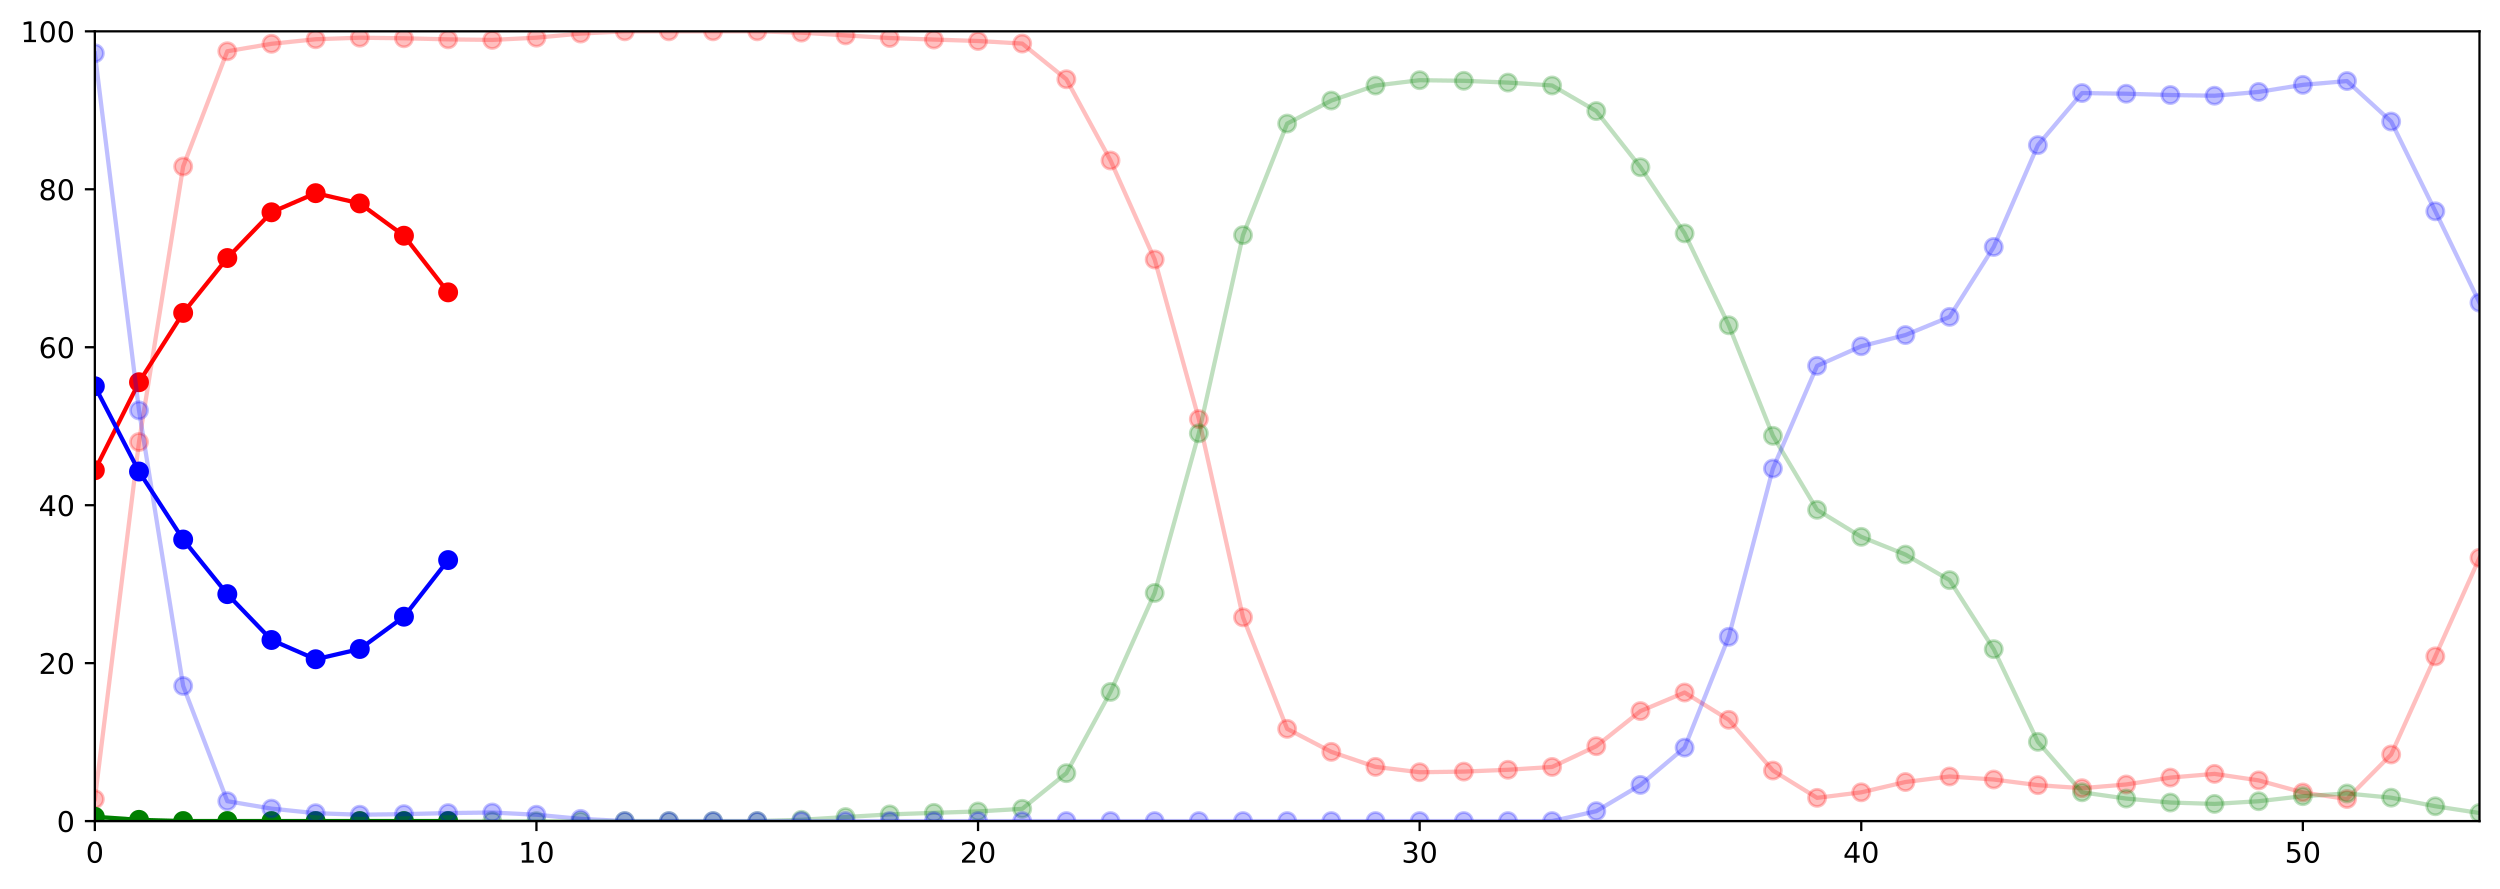 <?xml version="1.0" encoding="utf-8" standalone="no"?>
<!DOCTYPE svg PUBLIC "-//W3C//DTD SVG 1.1//EN"
  "http://www.w3.org/Graphics/SVG/1.1/DTD/svg11.dtd">
<!-- Created with matplotlib (https://matplotlib.org/) -->
<svg height="312.077pt" version="1.1" viewBox="0 0 877.487 312.077" width="877.487pt" xmlns="http://www.w3.org/2000/svg" xmlns:xlink="http://www.w3.org/1999/xlink">
 <defs>
  <style type="text/css">
*{stroke-linecap:butt;stroke-linejoin:round;}
  </style>
 </defs>
 <g id="figure_1">
  <g id="patch_1">
   <path d="M 0 312.077 
L 877.487 312.077 
L 877.487 0 
L 0 0 
z
" style="fill:#ffffff;"/>
  </g>
  <g id="axes_1">
   <g id="patch_2">
    <path d="M 33.288 288.199 
L 870.288 288.199 
L 870.288 10.999 
L 33.288 10.999 
z
" style="fill:#ffffff;"/>
   </g>
   <g id="matplotlib.axis_1">
    <g id="xtick_1">
     <g id="line2d_1">
      <defs>
       <path d="M 0 0 
L 0 3.5 
" id="m4a6e2d462f" style="stroke:#000000;stroke-width:0.8;"/>
      </defs>
      <g>
       <use style="stroke:#000000;stroke-width:0.8;" x="33.288" xlink:href="#m4a6e2d462f" y="288.199"/>
      </g>
     </g>
     <g id="text_1">
      <!-- 0 -->
      <defs>
       <path d="M 31.781 66.406 
Q 24.172 66.406 20.328 58.906 
Q 16.5 51.422 16.5 36.375 
Q 16.5 21.391 20.328 13.891 
Q 24.172 6.391 31.781 6.391 
Q 39.453 6.391 43.281 13.891 
Q 47.125 21.391 47.125 36.375 
Q 47.125 51.422 43.281 58.906 
Q 39.453 66.406 31.781 66.406 
z
M 31.781 74.219 
Q 44.047 74.219 50.516 64.516 
Q 56.984 54.828 56.984 36.375 
Q 56.984 17.969 50.516 8.266 
Q 44.047 -1.422 31.781 -1.422 
Q 19.531 -1.422 13.062 8.266 
Q 6.594 17.969 6.594 36.375 
Q 6.594 54.828 13.062 64.516 
Q 19.531 74.219 31.781 74.219 
z
" id="DejaVuSans-48"/>
      </defs>
      <g transform="translate(30.106 302.798)scale(0.1 -0.1)">
       <use xlink:href="#DejaVuSans-48"/>
      </g>
     </g>
    </g>
    <g id="xtick_2">
     <g id="line2d_2">
      <g>
       <use style="stroke:#000000;stroke-width:0.8;" x="188.287" xlink:href="#m4a6e2d462f" y="288.199"/>
      </g>
     </g>
     <g id="text_2">
      <!-- 10 -->
      <defs>
       <path d="M 12.406 8.297 
L 28.516 8.297 
L 28.516 63.922 
L 10.984 60.406 
L 10.984 69.391 
L 28.422 72.906 
L 38.281 72.906 
L 38.281 8.297 
L 54.391 8.297 
L 54.391 0 
L 12.406 0 
z
" id="DejaVuSans-49"/>
      </defs>
      <g transform="translate(181.925 302.798)scale(0.1 -0.1)">
       <use xlink:href="#DejaVuSans-49"/>
       <use x="63.623" xlink:href="#DejaVuSans-48"/>
      </g>
     </g>
    </g>
    <g id="xtick_3">
     <g id="line2d_3">
      <g>
       <use style="stroke:#000000;stroke-width:0.8;" x="343.288" xlink:href="#m4a6e2d462f" y="288.199"/>
      </g>
     </g>
     <g id="text_3">
      <!-- 20 -->
      <defs>
       <path d="M 19.188 8.297 
L 53.609 8.297 
L 53.609 0 
L 7.328 0 
L 7.328 8.297 
Q 12.938 14.109 22.625 23.891 
Q 32.328 33.688 34.812 36.531 
Q 39.547 41.844 41.422 45.531 
Q 43.312 49.219 43.312 52.781 
Q 43.312 58.594 39.234 62.25 
Q 35.156 65.922 28.609 65.922 
Q 23.969 65.922 18.812 64.312 
Q 13.672 62.703 7.812 59.422 
L 7.812 69.391 
Q 13.766 71.781 18.938 73 
Q 24.125 74.219 28.422 74.219 
Q 39.75 74.219 46.484 68.547 
Q 53.219 62.891 53.219 53.422 
Q 53.219 48.922 51.531 44.891 
Q 49.859 40.875 45.406 35.406 
Q 44.188 33.984 37.641 27.219 
Q 31.109 20.453 19.188 8.297 
z
" id="DejaVuSans-50"/>
      </defs>
      <g transform="translate(336.925 302.798)scale(0.1 -0.1)">
       <use xlink:href="#DejaVuSans-50"/>
       <use x="63.623" xlink:href="#DejaVuSans-48"/>
      </g>
     </g>
    </g>
    <g id="xtick_4">
     <g id="line2d_4">
      <g>
       <use style="stroke:#000000;stroke-width:0.8;" x="498.288" xlink:href="#m4a6e2d462f" y="288.199"/>
      </g>
     </g>
     <g id="text_4">
      <!-- 30 -->
      <defs>
       <path d="M 40.578 39.312 
Q 47.656 37.797 51.625 33 
Q 55.609 28.219 55.609 21.188 
Q 55.609 10.406 48.188 4.484 
Q 40.766 -1.422 27.094 -1.422 
Q 22.516 -1.422 17.656 -0.516 
Q 12.797 0.391 7.625 2.203 
L 7.625 11.719 
Q 11.719 9.328 16.594 8.109 
Q 21.484 6.891 26.812 6.891 
Q 36.078 6.891 40.938 10.547 
Q 45.797 14.203 45.797 21.188 
Q 45.797 27.641 41.281 31.266 
Q 36.766 34.906 28.719 34.906 
L 20.219 34.906 
L 20.219 43.016 
L 29.109 43.016 
Q 36.375 43.016 40.234 45.922 
Q 44.094 48.828 44.094 54.297 
Q 44.094 59.906 40.109 62.906 
Q 36.141 65.922 28.719 65.922 
Q 24.656 65.922 20.016 65.031 
Q 15.375 64.156 9.812 62.312 
L 9.812 71.094 
Q 15.438 72.656 20.344 73.438 
Q 25.25 74.219 29.594 74.219 
Q 40.828 74.219 47.359 69.109 
Q 53.906 64.016 53.906 55.328 
Q 53.906 49.266 50.438 45.094 
Q 46.969 40.922 40.578 39.312 
z
" id="DejaVuSans-51"/>
      </defs>
      <g transform="translate(491.925 302.798)scale(0.1 -0.1)">
       <use xlink:href="#DejaVuSans-51"/>
       <use x="63.623" xlink:href="#DejaVuSans-48"/>
      </g>
     </g>
    </g>
    <g id="xtick_5">
     <g id="line2d_5">
      <g>
       <use style="stroke:#000000;stroke-width:0.8;" x="653.288" xlink:href="#m4a6e2d462f" y="288.199"/>
      </g>
     </g>
     <g id="text_5">
      <!-- 40 -->
      <defs>
       <path d="M 37.797 64.312 
L 12.891 25.391 
L 37.797 25.391 
z
M 35.203 72.906 
L 47.609 72.906 
L 47.609 25.391 
L 58.016 25.391 
L 58.016 17.188 
L 47.609 17.188 
L 47.609 0 
L 37.797 0 
L 37.797 17.188 
L 4.891 17.188 
L 4.891 26.703 
z
" id="DejaVuSans-52"/>
      </defs>
      <g transform="translate(646.925 302.798)scale(0.1 -0.1)">
       <use xlink:href="#DejaVuSans-52"/>
       <use x="63.623" xlink:href="#DejaVuSans-48"/>
      </g>
     </g>
    </g>
    <g id="xtick_6">
     <g id="line2d_6">
      <g>
       <use style="stroke:#000000;stroke-width:0.8;" x="808.288" xlink:href="#m4a6e2d462f" y="288.199"/>
      </g>
     </g>
     <g id="text_6">
      <!-- 50 -->
      <defs>
       <path d="M 10.797 72.906 
L 49.516 72.906 
L 49.516 64.594 
L 19.828 64.594 
L 19.828 46.734 
Q 21.969 47.469 24.109 47.828 
Q 26.266 48.188 28.422 48.188 
Q 40.625 48.188 47.75 41.5 
Q 54.891 34.812 54.891 23.391 
Q 54.891 11.625 47.562 5.094 
Q 40.234 -1.422 26.906 -1.422 
Q 22.312 -1.422 17.547 -0.641 
Q 12.797 0.141 7.719 1.703 
L 7.719 11.625 
Q 12.109 9.234 16.797 8.062 
Q 21.484 6.891 26.703 6.891 
Q 35.156 6.891 40.078 11.328 
Q 45.016 15.766 45.016 23.391 
Q 45.016 31 40.078 35.438 
Q 35.156 39.891 26.703 39.891 
Q 22.75 39.891 18.812 39.016 
Q 14.891 38.141 10.797 36.281 
z
" id="DejaVuSans-53"/>
      </defs>
      <g transform="translate(801.925 302.798)scale(0.1 -0.1)">
       <use xlink:href="#DejaVuSans-53"/>
       <use x="63.623" xlink:href="#DejaVuSans-48"/>
      </g>
     </g>
    </g>
   </g>
   <g id="matplotlib.axis_2">
    <g id="ytick_1">
     <g id="line2d_7">
      <defs>
       <path d="M 0 0 
L -3.5 0 
" id="mdad3a2da82" style="stroke:#000000;stroke-width:0.8;"/>
      </defs>
      <g>
       <use style="stroke:#000000;stroke-width:0.8;" x="33.288" xlink:href="#mdad3a2da82" y="288.199"/>
      </g>
     </g>
     <g id="text_7">
      <!-- 0 -->
      <g transform="translate(19.925 291.998)scale(0.1 -0.1)">
       <use xlink:href="#DejaVuSans-48"/>
      </g>
     </g>
    </g>
    <g id="ytick_2">
     <g id="line2d_8">
      <g>
       <use style="stroke:#000000;stroke-width:0.8;" x="33.288" xlink:href="#mdad3a2da82" y="232.759"/>
      </g>
     </g>
     <g id="text_8">
      <!-- 20 -->
      <g transform="translate(13.562 236.558)scale(0.1 -0.1)">
       <use xlink:href="#DejaVuSans-50"/>
       <use x="63.623" xlink:href="#DejaVuSans-48"/>
      </g>
     </g>
    </g>
    <g id="ytick_3">
     <g id="line2d_9">
      <g>
       <use style="stroke:#000000;stroke-width:0.8;" x="33.288" xlink:href="#mdad3a2da82" y="177.319"/>
      </g>
     </g>
     <g id="text_9">
      <!-- 40 -->
      <g transform="translate(13.562 181.118)scale(0.1 -0.1)">
       <use xlink:href="#DejaVuSans-52"/>
       <use x="63.623" xlink:href="#DejaVuSans-48"/>
      </g>
     </g>
    </g>
    <g id="ytick_4">
     <g id="line2d_10">
      <g>
       <use style="stroke:#000000;stroke-width:0.8;" x="33.288" xlink:href="#mdad3a2da82" y="121.879"/>
      </g>
     </g>
     <g id="text_10">
      <!-- 60 -->
      <defs>
       <path d="M 33.016 40.375 
Q 26.375 40.375 22.484 35.828 
Q 18.609 31.297 18.609 23.391 
Q 18.609 15.531 22.484 10.953 
Q 26.375 6.391 33.016 6.391 
Q 39.656 6.391 43.531 10.953 
Q 47.406 15.531 47.406 23.391 
Q 47.406 31.297 43.531 35.828 
Q 39.656 40.375 33.016 40.375 
z
M 52.594 71.297 
L 52.594 62.312 
Q 48.875 64.062 45.094 64.984 
Q 41.312 65.922 37.594 65.922 
Q 27.828 65.922 22.672 59.328 
Q 17.531 52.734 16.797 39.406 
Q 19.672 43.656 24.016 45.922 
Q 28.375 48.188 33.594 48.188 
Q 44.578 48.188 50.953 41.516 
Q 57.328 34.859 57.328 23.391 
Q 57.328 12.156 50.688 5.359 
Q 44.047 -1.422 33.016 -1.422 
Q 20.359 -1.422 13.672 8.266 
Q 6.984 17.969 6.984 36.375 
Q 6.984 53.656 15.188 63.938 
Q 23.391 74.219 37.203 74.219 
Q 40.922 74.219 44.703 73.484 
Q 48.484 72.75 52.594 71.297 
z
" id="DejaVuSans-54"/>
      </defs>
      <g transform="translate(13.562 125.678)scale(0.1 -0.1)">
       <use xlink:href="#DejaVuSans-54"/>
       <use x="63.623" xlink:href="#DejaVuSans-48"/>
      </g>
     </g>
    </g>
    <g id="ytick_5">
     <g id="line2d_11">
      <g>
       <use style="stroke:#000000;stroke-width:0.8;" x="33.288" xlink:href="#mdad3a2da82" y="66.439"/>
      </g>
     </g>
     <g id="text_11">
      <!-- 80 -->
      <defs>
       <path d="M 31.781 34.625 
Q 24.75 34.625 20.719 30.859 
Q 16.703 27.094 16.703 20.516 
Q 16.703 13.922 20.719 10.156 
Q 24.75 6.391 31.781 6.391 
Q 38.812 6.391 42.859 10.172 
Q 46.922 13.969 46.922 20.516 
Q 46.922 27.094 42.891 30.859 
Q 38.875 34.625 31.781 34.625 
z
M 21.922 38.812 
Q 15.578 40.375 12.031 44.719 
Q 8.5 49.078 8.5 55.328 
Q 8.5 64.062 14.719 69.141 
Q 20.953 74.219 31.781 74.219 
Q 42.672 74.219 48.875 69.141 
Q 55.078 64.062 55.078 55.328 
Q 55.078 49.078 51.531 44.719 
Q 48 40.375 41.703 38.812 
Q 48.828 37.156 52.797 32.312 
Q 56.781 27.484 56.781 20.516 
Q 56.781 9.906 50.312 4.234 
Q 43.844 -1.422 31.781 -1.422 
Q 19.734 -1.422 13.25 4.234 
Q 6.781 9.906 6.781 20.516 
Q 6.781 27.484 10.781 32.312 
Q 14.797 37.156 21.922 38.812 
z
M 18.312 54.391 
Q 18.312 48.734 21.844 45.562 
Q 25.391 42.391 31.781 42.391 
Q 38.141 42.391 41.719 45.562 
Q 45.312 48.734 45.312 54.391 
Q 45.312 60.062 41.719 63.234 
Q 38.141 66.406 31.781 66.406 
Q 25.391 66.406 21.844 63.234 
Q 18.312 60.062 18.312 54.391 
z
" id="DejaVuSans-56"/>
      </defs>
      <g transform="translate(13.562 70.238)scale(0.1 -0.1)">
       <use xlink:href="#DejaVuSans-56"/>
       <use x="63.623" xlink:href="#DejaVuSans-48"/>
      </g>
     </g>
    </g>
    <g id="ytick_6">
     <g id="line2d_12">
      <g>
       <use style="stroke:#000000;stroke-width:0.8;" x="33.288" xlink:href="#mdad3a2da82" y="10.999"/>
      </g>
     </g>
     <g id="text_12">
      <!-- 100 -->
      <g transform="translate(7.2 14.798)scale(0.1 -0.1)">
       <use xlink:href="#DejaVuSans-49"/>
       <use x="63.623" xlink:href="#DejaVuSans-48"/>
       <use x="127.246" xlink:href="#DejaVuSans-48"/>
      </g>
     </g>
    </g>
   </g>
   <g id="line2d_13">
    <path clip-path="url(#p8c7ccda42f)" d="M 33.288 280.499 
L 48.788 155.148 
L 64.287 58.437 
L 79.787 17.987 
L 95.287 15.372 
L 110.787 13.775 
L 126.287 13.235 
L 141.787 13.436 
L 157.287 13.811 
L 172.787 14.012 
L 188.287 13.231 
L 203.787 11.78 
L 219.287 10.999 
L 234.787 10.999 
L 250.287 10.999 
L 265.788 10.999 
L 281.288 11.45 
L 296.788 12.424 
L 312.288 13.348 
L 327.788 13.888 
L 343.288 14.387 
L 358.788 15.297 
L 374.288 27.817 
L 389.788 56.334 
L 405.288 91.079 
L 420.788 147.106 
L 436.288 216.673 
L 451.788 255.825 
L 467.288 263.903 
L 482.788 269.17 
L 498.288 271.053 
L 513.788 270.828 
L 529.288 270.189 
L 544.788 269.191 
L 560.288 261.905 
L 575.788 249.587 
L 591.288 243.074 
L 606.788 252.659 
L 622.288 270.461 
L 637.788 280.046 
L 653.288 278.1 
L 668.788 274.485 
L 684.288 272.538 
L 699.788 273.604 
L 715.288 275.583 
L 730.788 276.649 
L 746.288 275.347 
L 761.788 272.929 
L 777.288 271.627 
L 792.788 273.914 
L 808.288 278.159 
L 823.788 280.445 
L 839.288 264.819 
L 854.788 230.382 
L 870.288 195.799 
" style="fill:none;stroke:#ff0000;stroke-linecap:square;stroke-opacity:0.25;stroke-width:1.5;"/>
    <defs>
     <path d="M 0 3 
C 0.796 3 1.559 2.684 2.121 2.121 
C 2.684 1.559 3 0.796 3 0 
C 3 -0.796 2.684 -1.559 2.121 -2.121 
C 1.559 -2.684 0.796 -3 0 -3 
C -0.796 -3 -1.559 -2.684 -2.121 -2.121 
C -2.684 -1.559 -3 -0.796 -3 0 
C -3 0.796 -2.684 1.559 -2.121 2.121 
C -1.559 2.684 -0.796 3 0 3 
z
" id="ma4a216ffe9" style="stroke:#ff0000;stroke-opacity:0.25;"/>
    </defs>
    <g clip-path="url(#p8c7ccda42f)">
     <use style="fill:#ff0000;fill-opacity:0.25;stroke:#ff0000;stroke-opacity:0.25;" x="33.288" xlink:href="#ma4a216ffe9" y="280.499"/>
     <use style="fill:#ff0000;fill-opacity:0.25;stroke:#ff0000;stroke-opacity:0.25;" x="48.788" xlink:href="#ma4a216ffe9" y="155.148"/>
     <use style="fill:#ff0000;fill-opacity:0.25;stroke:#ff0000;stroke-opacity:0.25;" x="64.287" xlink:href="#ma4a216ffe9" y="58.437"/>
     <use style="fill:#ff0000;fill-opacity:0.25;stroke:#ff0000;stroke-opacity:0.25;" x="79.787" xlink:href="#ma4a216ffe9" y="17.987"/>
     <use style="fill:#ff0000;fill-opacity:0.25;stroke:#ff0000;stroke-opacity:0.25;" x="95.287" xlink:href="#ma4a216ffe9" y="15.372"/>
     <use style="fill:#ff0000;fill-opacity:0.25;stroke:#ff0000;stroke-opacity:0.25;" x="110.787" xlink:href="#ma4a216ffe9" y="13.775"/>
     <use style="fill:#ff0000;fill-opacity:0.25;stroke:#ff0000;stroke-opacity:0.25;" x="126.287" xlink:href="#ma4a216ffe9" y="13.235"/>
     <use style="fill:#ff0000;fill-opacity:0.25;stroke:#ff0000;stroke-opacity:0.25;" x="141.787" xlink:href="#ma4a216ffe9" y="13.436"/>
     <use style="fill:#ff0000;fill-opacity:0.25;stroke:#ff0000;stroke-opacity:0.25;" x="157.287" xlink:href="#ma4a216ffe9" y="13.811"/>
     <use style="fill:#ff0000;fill-opacity:0.25;stroke:#ff0000;stroke-opacity:0.25;" x="172.787" xlink:href="#ma4a216ffe9" y="14.012"/>
     <use style="fill:#ff0000;fill-opacity:0.25;stroke:#ff0000;stroke-opacity:0.25;" x="188.287" xlink:href="#ma4a216ffe9" y="13.231"/>
     <use style="fill:#ff0000;fill-opacity:0.25;stroke:#ff0000;stroke-opacity:0.25;" x="203.787" xlink:href="#ma4a216ffe9" y="11.78"/>
     <use style="fill:#ff0000;fill-opacity:0.25;stroke:#ff0000;stroke-opacity:0.25;" x="219.287" xlink:href="#ma4a216ffe9" y="10.999"/>
     <use style="fill:#ff0000;fill-opacity:0.25;stroke:#ff0000;stroke-opacity:0.25;" x="234.787" xlink:href="#ma4a216ffe9" y="10.999"/>
     <use style="fill:#ff0000;fill-opacity:0.25;stroke:#ff0000;stroke-opacity:0.25;" x="250.287" xlink:href="#ma4a216ffe9" y="10.999"/>
     <use style="fill:#ff0000;fill-opacity:0.25;stroke:#ff0000;stroke-opacity:0.25;" x="265.788" xlink:href="#ma4a216ffe9" y="10.999"/>
     <use style="fill:#ff0000;fill-opacity:0.25;stroke:#ff0000;stroke-opacity:0.25;" x="281.288" xlink:href="#ma4a216ffe9" y="11.45"/>
     <use style="fill:#ff0000;fill-opacity:0.25;stroke:#ff0000;stroke-opacity:0.25;" x="296.788" xlink:href="#ma4a216ffe9" y="12.424"/>
     <use style="fill:#ff0000;fill-opacity:0.25;stroke:#ff0000;stroke-opacity:0.25;" x="312.288" xlink:href="#ma4a216ffe9" y="13.348"/>
     <use style="fill:#ff0000;fill-opacity:0.25;stroke:#ff0000;stroke-opacity:0.25;" x="327.788" xlink:href="#ma4a216ffe9" y="13.888"/>
     <use style="fill:#ff0000;fill-opacity:0.25;stroke:#ff0000;stroke-opacity:0.25;" x="343.288" xlink:href="#ma4a216ffe9" y="14.387"/>
     <use style="fill:#ff0000;fill-opacity:0.25;stroke:#ff0000;stroke-opacity:0.25;" x="358.788" xlink:href="#ma4a216ffe9" y="15.297"/>
     <use style="fill:#ff0000;fill-opacity:0.25;stroke:#ff0000;stroke-opacity:0.25;" x="374.288" xlink:href="#ma4a216ffe9" y="27.817"/>
     <use style="fill:#ff0000;fill-opacity:0.25;stroke:#ff0000;stroke-opacity:0.25;" x="389.788" xlink:href="#ma4a216ffe9" y="56.334"/>
     <use style="fill:#ff0000;fill-opacity:0.25;stroke:#ff0000;stroke-opacity:0.25;" x="405.288" xlink:href="#ma4a216ffe9" y="91.079"/>
     <use style="fill:#ff0000;fill-opacity:0.25;stroke:#ff0000;stroke-opacity:0.25;" x="420.788" xlink:href="#ma4a216ffe9" y="147.106"/>
     <use style="fill:#ff0000;fill-opacity:0.25;stroke:#ff0000;stroke-opacity:0.25;" x="436.288" xlink:href="#ma4a216ffe9" y="216.673"/>
     <use style="fill:#ff0000;fill-opacity:0.25;stroke:#ff0000;stroke-opacity:0.25;" x="451.788" xlink:href="#ma4a216ffe9" y="255.825"/>
     <use style="fill:#ff0000;fill-opacity:0.25;stroke:#ff0000;stroke-opacity:0.25;" x="467.288" xlink:href="#ma4a216ffe9" y="263.903"/>
     <use style="fill:#ff0000;fill-opacity:0.25;stroke:#ff0000;stroke-opacity:0.25;" x="482.788" xlink:href="#ma4a216ffe9" y="269.17"/>
     <use style="fill:#ff0000;fill-opacity:0.25;stroke:#ff0000;stroke-opacity:0.25;" x="498.288" xlink:href="#ma4a216ffe9" y="271.053"/>
     <use style="fill:#ff0000;fill-opacity:0.25;stroke:#ff0000;stroke-opacity:0.25;" x="513.788" xlink:href="#ma4a216ffe9" y="270.828"/>
     <use style="fill:#ff0000;fill-opacity:0.25;stroke:#ff0000;stroke-opacity:0.25;" x="529.288" xlink:href="#ma4a216ffe9" y="270.189"/>
     <use style="fill:#ff0000;fill-opacity:0.25;stroke:#ff0000;stroke-opacity:0.25;" x="544.788" xlink:href="#ma4a216ffe9" y="269.191"/>
     <use style="fill:#ff0000;fill-opacity:0.25;stroke:#ff0000;stroke-opacity:0.25;" x="560.288" xlink:href="#ma4a216ffe9" y="261.905"/>
     <use style="fill:#ff0000;fill-opacity:0.25;stroke:#ff0000;stroke-opacity:0.25;" x="575.788" xlink:href="#ma4a216ffe9" y="249.587"/>
     <use style="fill:#ff0000;fill-opacity:0.25;stroke:#ff0000;stroke-opacity:0.25;" x="591.288" xlink:href="#ma4a216ffe9" y="243.074"/>
     <use style="fill:#ff0000;fill-opacity:0.25;stroke:#ff0000;stroke-opacity:0.25;" x="606.788" xlink:href="#ma4a216ffe9" y="252.659"/>
     <use style="fill:#ff0000;fill-opacity:0.25;stroke:#ff0000;stroke-opacity:0.25;" x="622.288" xlink:href="#ma4a216ffe9" y="270.461"/>
     <use style="fill:#ff0000;fill-opacity:0.25;stroke:#ff0000;stroke-opacity:0.25;" x="637.788" xlink:href="#ma4a216ffe9" y="280.046"/>
     <use style="fill:#ff0000;fill-opacity:0.25;stroke:#ff0000;stroke-opacity:0.25;" x="653.288" xlink:href="#ma4a216ffe9" y="278.1"/>
     <use style="fill:#ff0000;fill-opacity:0.25;stroke:#ff0000;stroke-opacity:0.25;" x="668.788" xlink:href="#ma4a216ffe9" y="274.485"/>
     <use style="fill:#ff0000;fill-opacity:0.25;stroke:#ff0000;stroke-opacity:0.25;" x="684.288" xlink:href="#ma4a216ffe9" y="272.538"/>
     <use style="fill:#ff0000;fill-opacity:0.25;stroke:#ff0000;stroke-opacity:0.25;" x="699.788" xlink:href="#ma4a216ffe9" y="273.604"/>
     <use style="fill:#ff0000;fill-opacity:0.25;stroke:#ff0000;stroke-opacity:0.25;" x="715.288" xlink:href="#ma4a216ffe9" y="275.583"/>
     <use style="fill:#ff0000;fill-opacity:0.25;stroke:#ff0000;stroke-opacity:0.25;" x="730.788" xlink:href="#ma4a216ffe9" y="276.649"/>
     <use style="fill:#ff0000;fill-opacity:0.25;stroke:#ff0000;stroke-opacity:0.25;" x="746.288" xlink:href="#ma4a216ffe9" y="275.347"/>
     <use style="fill:#ff0000;fill-opacity:0.25;stroke:#ff0000;stroke-opacity:0.25;" x="761.788" xlink:href="#ma4a216ffe9" y="272.929"/>
     <use style="fill:#ff0000;fill-opacity:0.25;stroke:#ff0000;stroke-opacity:0.25;" x="777.288" xlink:href="#ma4a216ffe9" y="271.627"/>
     <use style="fill:#ff0000;fill-opacity:0.25;stroke:#ff0000;stroke-opacity:0.25;" x="792.788" xlink:href="#ma4a216ffe9" y="273.914"/>
     <use style="fill:#ff0000;fill-opacity:0.25;stroke:#ff0000;stroke-opacity:0.25;" x="808.288" xlink:href="#ma4a216ffe9" y="278.159"/>
     <use style="fill:#ff0000;fill-opacity:0.25;stroke:#ff0000;stroke-opacity:0.25;" x="823.788" xlink:href="#ma4a216ffe9" y="280.445"/>
     <use style="fill:#ff0000;fill-opacity:0.25;stroke:#ff0000;stroke-opacity:0.25;" x="839.288" xlink:href="#ma4a216ffe9" y="264.819"/>
     <use style="fill:#ff0000;fill-opacity:0.25;stroke:#ff0000;stroke-opacity:0.25;" x="854.788" xlink:href="#ma4a216ffe9" y="230.382"/>
     <use style="fill:#ff0000;fill-opacity:0.25;stroke:#ff0000;stroke-opacity:0.25;" x="870.288" xlink:href="#ma4a216ffe9" y="195.799"/>
    </g>
   </g>
   <g id="line2d_14">
    <path clip-path="url(#p8c7ccda42f)" d="M 33.288 165.054 
L 48.788 134.161 
L 64.287 109.827 
L 79.787 90.568 
L 95.287 74.516 
L 110.787 67.802 
L 126.287 71.404 
L 141.787 82.741 
L 157.287 102.616 
" style="fill:none;stroke:#ff0000;stroke-linecap:square;stroke-width:1.5;"/>
    <defs>
     <path d="M 0 3 
C 0.796 3 1.559 2.684 2.121 2.121 
C 2.684 1.559 3 0.796 3 0 
C 3 -0.796 2.684 -1.559 2.121 -2.121 
C 1.559 -2.684 0.796 -3 0 -3 
C -0.796 -3 -1.559 -2.684 -2.121 -2.121 
C -2.684 -1.559 -3 -0.796 -3 0 
C -3 0.796 -2.684 1.559 -2.121 2.121 
C -1.559 2.684 -0.796 3 0 3 
z
" id="mb1dc016a22" style="stroke:#ff0000;"/>
    </defs>
    <g clip-path="url(#p8c7ccda42f)">
     <use style="fill:#ff0000;stroke:#ff0000;" x="33.288" xlink:href="#mb1dc016a22" y="165.054"/>
     <use style="fill:#ff0000;stroke:#ff0000;" x="48.788" xlink:href="#mb1dc016a22" y="134.161"/>
     <use style="fill:#ff0000;stroke:#ff0000;" x="64.287" xlink:href="#mb1dc016a22" y="109.827"/>
     <use style="fill:#ff0000;stroke:#ff0000;" x="79.787" xlink:href="#mb1dc016a22" y="90.568"/>
     <use style="fill:#ff0000;stroke:#ff0000;" x="95.287" xlink:href="#mb1dc016a22" y="74.516"/>
     <use style="fill:#ff0000;stroke:#ff0000;" x="110.787" xlink:href="#mb1dc016a22" y="67.802"/>
     <use style="fill:#ff0000;stroke:#ff0000;" x="126.287" xlink:href="#mb1dc016a22" y="71.404"/>
     <use style="fill:#ff0000;stroke:#ff0000;" x="141.787" xlink:href="#mb1dc016a22" y="82.741"/>
     <use style="fill:#ff0000;stroke:#ff0000;" x="157.287" xlink:href="#mb1dc016a22" y="102.616"/>
    </g>
   </g>
   <g id="line2d_15"/>
   <g id="line2d_16">
    <path clip-path="url(#p8c7ccda42f)" d="M 33.288 288.199 
L 48.788 288.199 
L 64.287 288.199 
L 79.787 288.199 
L 95.287 288.199 
L 110.787 288.199 
L 126.287 288.199 
L 141.787 288.199 
L 157.287 288.199 
L 172.787 288.199 
L 188.287 288.199 
L 203.787 288.199 
L 219.287 288.199 
L 234.787 288.199 
L 250.287 288.199 
L 265.788 288.199 
L 281.288 287.748 
L 296.788 286.775 
L 312.288 285.85 
L 327.788 285.311 
L 343.288 284.812 
L 358.788 283.902 
L 374.288 271.381 
L 389.788 242.865 
L 405.288 208.119 
L 420.788 152.093 
L 436.288 82.525 
L 451.788 43.373 
L 467.288 35.295 
L 482.788 30.028 
L 498.288 28.146 
L 513.788 28.362 
L 529.288 28.992 
L 544.788 30.007 
L 560.288 38.986 
L 575.788 58.701 
L 591.288 81.911 
L 606.788 114.174 
L 622.288 152.972 
L 637.788 178.95 
L 653.288 188.432 
L 668.788 194.654 
L 684.288 203.63 
L 699.788 227.854 
L 715.288 260.388 
L 730.788 278.093 
L 746.288 280.297 
L 761.788 281.688 
L 777.288 282.173 
L 792.788 281.223 
L 808.288 279.457 
L 823.788 278.507 
L 839.288 279.985 
L 854.788 282.985 
L 870.288 285.356 
" style="fill:none;stroke:#008000;stroke-linecap:square;stroke-opacity:0.25;stroke-width:1.5;"/>
    <defs>
     <path d="M 0 3 
C 0.796 3 1.559 2.684 2.121 2.121 
C 2.684 1.559 3 0.796 3 0 
C 3 -0.796 2.684 -1.559 2.121 -2.121 
C 1.559 -2.684 0.796 -3 0 -3 
C -0.796 -3 -1.559 -2.684 -2.121 -2.121 
C -2.684 -1.559 -3 -0.796 -3 0 
C -3 0.796 -2.684 1.559 -2.121 2.121 
C -1.559 2.684 -0.796 3 0 3 
z
" id="mee2c0f28ad" style="stroke:#008000;stroke-opacity:0.25;"/>
    </defs>
    <g clip-path="url(#p8c7ccda42f)">
     <use style="fill:#008000;fill-opacity:0.25;stroke:#008000;stroke-opacity:0.25;" x="33.288" xlink:href="#mee2c0f28ad" y="288.199"/>
     <use style="fill:#008000;fill-opacity:0.25;stroke:#008000;stroke-opacity:0.25;" x="48.788" xlink:href="#mee2c0f28ad" y="288.199"/>
     <use style="fill:#008000;fill-opacity:0.25;stroke:#008000;stroke-opacity:0.25;" x="64.287" xlink:href="#mee2c0f28ad" y="288.199"/>
     <use style="fill:#008000;fill-opacity:0.25;stroke:#008000;stroke-opacity:0.25;" x="79.787" xlink:href="#mee2c0f28ad" y="288.199"/>
     <use style="fill:#008000;fill-opacity:0.25;stroke:#008000;stroke-opacity:0.25;" x="95.287" xlink:href="#mee2c0f28ad" y="288.199"/>
     <use style="fill:#008000;fill-opacity:0.25;stroke:#008000;stroke-opacity:0.25;" x="110.787" xlink:href="#mee2c0f28ad" y="288.199"/>
     <use style="fill:#008000;fill-opacity:0.25;stroke:#008000;stroke-opacity:0.25;" x="126.287" xlink:href="#mee2c0f28ad" y="288.199"/>
     <use style="fill:#008000;fill-opacity:0.25;stroke:#008000;stroke-opacity:0.25;" x="141.787" xlink:href="#mee2c0f28ad" y="288.199"/>
     <use style="fill:#008000;fill-opacity:0.25;stroke:#008000;stroke-opacity:0.25;" x="157.287" xlink:href="#mee2c0f28ad" y="288.199"/>
     <use style="fill:#008000;fill-opacity:0.25;stroke:#008000;stroke-opacity:0.25;" x="172.787" xlink:href="#mee2c0f28ad" y="288.199"/>
     <use style="fill:#008000;fill-opacity:0.25;stroke:#008000;stroke-opacity:0.25;" x="188.287" xlink:href="#mee2c0f28ad" y="288.199"/>
     <use style="fill:#008000;fill-opacity:0.25;stroke:#008000;stroke-opacity:0.25;" x="203.787" xlink:href="#mee2c0f28ad" y="288.199"/>
     <use style="fill:#008000;fill-opacity:0.25;stroke:#008000;stroke-opacity:0.25;" x="219.287" xlink:href="#mee2c0f28ad" y="288.199"/>
     <use style="fill:#008000;fill-opacity:0.25;stroke:#008000;stroke-opacity:0.25;" x="234.787" xlink:href="#mee2c0f28ad" y="288.199"/>
     <use style="fill:#008000;fill-opacity:0.25;stroke:#008000;stroke-opacity:0.25;" x="250.287" xlink:href="#mee2c0f28ad" y="288.199"/>
     <use style="fill:#008000;fill-opacity:0.25;stroke:#008000;stroke-opacity:0.25;" x="265.788" xlink:href="#mee2c0f28ad" y="288.199"/>
     <use style="fill:#008000;fill-opacity:0.25;stroke:#008000;stroke-opacity:0.25;" x="281.288" xlink:href="#mee2c0f28ad" y="287.748"/>
     <use style="fill:#008000;fill-opacity:0.25;stroke:#008000;stroke-opacity:0.25;" x="296.788" xlink:href="#mee2c0f28ad" y="286.775"/>
     <use style="fill:#008000;fill-opacity:0.25;stroke:#008000;stroke-opacity:0.25;" x="312.288" xlink:href="#mee2c0f28ad" y="285.85"/>
     <use style="fill:#008000;fill-opacity:0.25;stroke:#008000;stroke-opacity:0.25;" x="327.788" xlink:href="#mee2c0f28ad" y="285.311"/>
     <use style="fill:#008000;fill-opacity:0.25;stroke:#008000;stroke-opacity:0.25;" x="343.288" xlink:href="#mee2c0f28ad" y="284.812"/>
     <use style="fill:#008000;fill-opacity:0.25;stroke:#008000;stroke-opacity:0.25;" x="358.788" xlink:href="#mee2c0f28ad" y="283.902"/>
     <use style="fill:#008000;fill-opacity:0.25;stroke:#008000;stroke-opacity:0.25;" x="374.288" xlink:href="#mee2c0f28ad" y="271.381"/>
     <use style="fill:#008000;fill-opacity:0.25;stroke:#008000;stroke-opacity:0.25;" x="389.788" xlink:href="#mee2c0f28ad" y="242.865"/>
     <use style="fill:#008000;fill-opacity:0.25;stroke:#008000;stroke-opacity:0.25;" x="405.288" xlink:href="#mee2c0f28ad" y="208.119"/>
     <use style="fill:#008000;fill-opacity:0.25;stroke:#008000;stroke-opacity:0.25;" x="420.788" xlink:href="#mee2c0f28ad" y="152.093"/>
     <use style="fill:#008000;fill-opacity:0.25;stroke:#008000;stroke-opacity:0.25;" x="436.288" xlink:href="#mee2c0f28ad" y="82.525"/>
     <use style="fill:#008000;fill-opacity:0.25;stroke:#008000;stroke-opacity:0.25;" x="451.788" xlink:href="#mee2c0f28ad" y="43.373"/>
     <use style="fill:#008000;fill-opacity:0.25;stroke:#008000;stroke-opacity:0.25;" x="467.288" xlink:href="#mee2c0f28ad" y="35.295"/>
     <use style="fill:#008000;fill-opacity:0.25;stroke:#008000;stroke-opacity:0.25;" x="482.788" xlink:href="#mee2c0f28ad" y="30.028"/>
     <use style="fill:#008000;fill-opacity:0.25;stroke:#008000;stroke-opacity:0.25;" x="498.288" xlink:href="#mee2c0f28ad" y="28.146"/>
     <use style="fill:#008000;fill-opacity:0.25;stroke:#008000;stroke-opacity:0.25;" x="513.788" xlink:href="#mee2c0f28ad" y="28.362"/>
     <use style="fill:#008000;fill-opacity:0.25;stroke:#008000;stroke-opacity:0.25;" x="529.288" xlink:href="#mee2c0f28ad" y="28.992"/>
     <use style="fill:#008000;fill-opacity:0.25;stroke:#008000;stroke-opacity:0.25;" x="544.788" xlink:href="#mee2c0f28ad" y="30.007"/>
     <use style="fill:#008000;fill-opacity:0.25;stroke:#008000;stroke-opacity:0.25;" x="560.288" xlink:href="#mee2c0f28ad" y="38.986"/>
     <use style="fill:#008000;fill-opacity:0.25;stroke:#008000;stroke-opacity:0.25;" x="575.788" xlink:href="#mee2c0f28ad" y="58.701"/>
     <use style="fill:#008000;fill-opacity:0.25;stroke:#008000;stroke-opacity:0.25;" x="591.288" xlink:href="#mee2c0f28ad" y="81.911"/>
     <use style="fill:#008000;fill-opacity:0.25;stroke:#008000;stroke-opacity:0.25;" x="606.788" xlink:href="#mee2c0f28ad" y="114.174"/>
     <use style="fill:#008000;fill-opacity:0.25;stroke:#008000;stroke-opacity:0.25;" x="622.288" xlink:href="#mee2c0f28ad" y="152.972"/>
     <use style="fill:#008000;fill-opacity:0.25;stroke:#008000;stroke-opacity:0.25;" x="637.788" xlink:href="#mee2c0f28ad" y="178.95"/>
     <use style="fill:#008000;fill-opacity:0.25;stroke:#008000;stroke-opacity:0.25;" x="653.288" xlink:href="#mee2c0f28ad" y="188.432"/>
     <use style="fill:#008000;fill-opacity:0.25;stroke:#008000;stroke-opacity:0.25;" x="668.788" xlink:href="#mee2c0f28ad" y="194.654"/>
     <use style="fill:#008000;fill-opacity:0.25;stroke:#008000;stroke-opacity:0.25;" x="684.288" xlink:href="#mee2c0f28ad" y="203.63"/>
     <use style="fill:#008000;fill-opacity:0.25;stroke:#008000;stroke-opacity:0.25;" x="699.788" xlink:href="#mee2c0f28ad" y="227.854"/>
     <use style="fill:#008000;fill-opacity:0.25;stroke:#008000;stroke-opacity:0.25;" x="715.288" xlink:href="#mee2c0f28ad" y="260.388"/>
     <use style="fill:#008000;fill-opacity:0.25;stroke:#008000;stroke-opacity:0.25;" x="730.788" xlink:href="#mee2c0f28ad" y="278.093"/>
     <use style="fill:#008000;fill-opacity:0.25;stroke:#008000;stroke-opacity:0.25;" x="746.288" xlink:href="#mee2c0f28ad" y="280.297"/>
     <use style="fill:#008000;fill-opacity:0.25;stroke:#008000;stroke-opacity:0.25;" x="761.788" xlink:href="#mee2c0f28ad" y="281.688"/>
     <use style="fill:#008000;fill-opacity:0.25;stroke:#008000;stroke-opacity:0.25;" x="777.288" xlink:href="#mee2c0f28ad" y="282.173"/>
     <use style="fill:#008000;fill-opacity:0.25;stroke:#008000;stroke-opacity:0.25;" x="792.788" xlink:href="#mee2c0f28ad" y="281.223"/>
     <use style="fill:#008000;fill-opacity:0.25;stroke:#008000;stroke-opacity:0.25;" x="808.288" xlink:href="#mee2c0f28ad" y="279.457"/>
     <use style="fill:#008000;fill-opacity:0.25;stroke:#008000;stroke-opacity:0.25;" x="823.788" xlink:href="#mee2c0f28ad" y="278.507"/>
     <use style="fill:#008000;fill-opacity:0.25;stroke:#008000;stroke-opacity:0.25;" x="839.288" xlink:href="#mee2c0f28ad" y="279.985"/>
     <use style="fill:#008000;fill-opacity:0.25;stroke:#008000;stroke-opacity:0.25;" x="854.788" xlink:href="#mee2c0f28ad" y="282.985"/>
     <use style="fill:#008000;fill-opacity:0.25;stroke:#008000;stroke-opacity:0.25;" x="870.288" xlink:href="#mee2c0f28ad" y="285.356"/>
    </g>
   </g>
   <g id="line2d_17">
    <path clip-path="url(#p8c7ccda42f)" d="M 33.288 286.689 
L 48.788 287.76 
L 64.287 288.199 
L 79.787 288.199 
L 95.287 288.199 
L 110.787 288.199 
L 126.287 288.199 
L 141.787 288.199 
L 157.287 288.199 
" style="fill:none;stroke:#008000;stroke-linecap:square;stroke-width:1.5;"/>
    <defs>
     <path d="M 0 3 
C 0.796 3 1.559 2.684 2.121 2.121 
C 2.684 1.559 3 0.796 3 0 
C 3 -0.796 2.684 -1.559 2.121 -2.121 
C 1.559 -2.684 0.796 -3 0 -3 
C -0.796 -3 -1.559 -2.684 -2.121 -2.121 
C -2.684 -1.559 -3 -0.796 -3 0 
C -3 0.796 -2.684 1.559 -2.121 2.121 
C -1.559 2.684 -0.796 3 0 3 
z
" id="m18b0502836" style="stroke:#008000;"/>
    </defs>
    <g clip-path="url(#p8c7ccda42f)">
     <use style="fill:#008000;stroke:#008000;" x="33.288" xlink:href="#m18b0502836" y="286.689"/>
     <use style="fill:#008000;stroke:#008000;" x="48.788" xlink:href="#m18b0502836" y="287.76"/>
     <use style="fill:#008000;stroke:#008000;" x="64.287" xlink:href="#m18b0502836" y="288.199"/>
     <use style="fill:#008000;stroke:#008000;" x="79.787" xlink:href="#m18b0502836" y="288.199"/>
     <use style="fill:#008000;stroke:#008000;" x="95.287" xlink:href="#m18b0502836" y="288.199"/>
     <use style="fill:#008000;stroke:#008000;" x="110.787" xlink:href="#m18b0502836" y="288.199"/>
     <use style="fill:#008000;stroke:#008000;" x="126.287" xlink:href="#m18b0502836" y="288.199"/>
     <use style="fill:#008000;stroke:#008000;" x="141.787" xlink:href="#m18b0502836" y="288.199"/>
     <use style="fill:#008000;stroke:#008000;" x="157.287" xlink:href="#m18b0502836" y="288.199"/>
    </g>
   </g>
   <g id="line2d_18"/>
   <g id="line2d_19">
    <path clip-path="url(#p8c7ccda42f)" d="M 33.288 18.699 
L 48.788 144.05 
L 64.287 240.761 
L 79.787 281.211 
L 95.287 283.826 
L 110.787 285.423 
L 126.287 285.964 
L 141.787 285.762 
L 157.287 285.388 
L 172.787 285.186 
L 188.287 285.967 
L 203.787 287.418 
L 219.287 288.199 
L 234.787 288.199 
L 250.287 288.199 
L 265.788 288.199 
L 281.288 288.199 
L 296.788 288.199 
L 312.288 288.199 
L 327.788 288.199 
L 343.288 288.199 
L 358.788 288.199 
L 374.288 288.199 
L 389.788 288.199 
L 405.288 288.199 
L 420.788 288.199 
L 436.288 288.199 
L 451.788 288.199 
L 467.288 288.199 
L 482.788 288.199 
L 498.288 288.199 
L 513.788 288.199 
L 529.288 288.199 
L 544.788 288.199 
L 560.288 284.718 
L 575.788 275.506 
L 591.288 262.413 
L 606.788 223.517 
L 622.288 164.452 
L 637.788 128.402 
L 653.288 121.527 
L 668.788 117.602 
L 684.288 111.23 
L 699.788 86.683 
L 715.288 50.939 
L 730.788 32.655 
L 746.288 32.9 
L 761.788 33.353 
L 777.288 33.597 
L 792.788 32.261 
L 808.288 29.781 
L 823.788 28.445 
L 839.288 42.661 
L 854.788 74.165 
L 870.288 106.242 
" style="fill:none;stroke:#0000ff;stroke-linecap:square;stroke-opacity:0.25;stroke-width:1.5;"/>
    <defs>
     <path d="M 0 3 
C 0.796 3 1.559 2.684 2.121 2.121 
C 2.684 1.559 3 0.796 3 0 
C 3 -0.796 2.684 -1.559 2.121 -2.121 
C 1.559 -2.684 0.796 -3 0 -3 
C -0.796 -3 -1.559 -2.684 -2.121 -2.121 
C -2.684 -1.559 -3 -0.796 -3 0 
C -3 0.796 -2.684 1.559 -2.121 2.121 
C -1.559 2.684 -0.796 3 0 3 
z
" id="m82abc64f90" style="stroke:#0000ff;stroke-opacity:0.25;"/>
    </defs>
    <g clip-path="url(#p8c7ccda42f)">
     <use style="fill:#0000ff;fill-opacity:0.25;stroke:#0000ff;stroke-opacity:0.25;" x="33.288" xlink:href="#m82abc64f90" y="18.699"/>
     <use style="fill:#0000ff;fill-opacity:0.25;stroke:#0000ff;stroke-opacity:0.25;" x="48.788" xlink:href="#m82abc64f90" y="144.05"/>
     <use style="fill:#0000ff;fill-opacity:0.25;stroke:#0000ff;stroke-opacity:0.25;" x="64.287" xlink:href="#m82abc64f90" y="240.761"/>
     <use style="fill:#0000ff;fill-opacity:0.25;stroke:#0000ff;stroke-opacity:0.25;" x="79.787" xlink:href="#m82abc64f90" y="281.211"/>
     <use style="fill:#0000ff;fill-opacity:0.25;stroke:#0000ff;stroke-opacity:0.25;" x="95.287" xlink:href="#m82abc64f90" y="283.826"/>
     <use style="fill:#0000ff;fill-opacity:0.25;stroke:#0000ff;stroke-opacity:0.25;" x="110.787" xlink:href="#m82abc64f90" y="285.423"/>
     <use style="fill:#0000ff;fill-opacity:0.25;stroke:#0000ff;stroke-opacity:0.25;" x="126.287" xlink:href="#m82abc64f90" y="285.964"/>
     <use style="fill:#0000ff;fill-opacity:0.25;stroke:#0000ff;stroke-opacity:0.25;" x="141.787" xlink:href="#m82abc64f90" y="285.762"/>
     <use style="fill:#0000ff;fill-opacity:0.25;stroke:#0000ff;stroke-opacity:0.25;" x="157.287" xlink:href="#m82abc64f90" y="285.388"/>
     <use style="fill:#0000ff;fill-opacity:0.25;stroke:#0000ff;stroke-opacity:0.25;" x="172.787" xlink:href="#m82abc64f90" y="285.186"/>
     <use style="fill:#0000ff;fill-opacity:0.25;stroke:#0000ff;stroke-opacity:0.25;" x="188.287" xlink:href="#m82abc64f90" y="285.967"/>
     <use style="fill:#0000ff;fill-opacity:0.25;stroke:#0000ff;stroke-opacity:0.25;" x="203.787" xlink:href="#m82abc64f90" y="287.418"/>
     <use style="fill:#0000ff;fill-opacity:0.25;stroke:#0000ff;stroke-opacity:0.25;" x="219.287" xlink:href="#m82abc64f90" y="288.199"/>
     <use style="fill:#0000ff;fill-opacity:0.25;stroke:#0000ff;stroke-opacity:0.25;" x="234.787" xlink:href="#m82abc64f90" y="288.199"/>
     <use style="fill:#0000ff;fill-opacity:0.25;stroke:#0000ff;stroke-opacity:0.25;" x="250.287" xlink:href="#m82abc64f90" y="288.199"/>
     <use style="fill:#0000ff;fill-opacity:0.25;stroke:#0000ff;stroke-opacity:0.25;" x="265.788" xlink:href="#m82abc64f90" y="288.199"/>
     <use style="fill:#0000ff;fill-opacity:0.25;stroke:#0000ff;stroke-opacity:0.25;" x="281.288" xlink:href="#m82abc64f90" y="288.199"/>
     <use style="fill:#0000ff;fill-opacity:0.25;stroke:#0000ff;stroke-opacity:0.25;" x="296.788" xlink:href="#m82abc64f90" y="288.199"/>
     <use style="fill:#0000ff;fill-opacity:0.25;stroke:#0000ff;stroke-opacity:0.25;" x="312.288" xlink:href="#m82abc64f90" y="288.199"/>
     <use style="fill:#0000ff;fill-opacity:0.25;stroke:#0000ff;stroke-opacity:0.25;" x="327.788" xlink:href="#m82abc64f90" y="288.199"/>
     <use style="fill:#0000ff;fill-opacity:0.25;stroke:#0000ff;stroke-opacity:0.25;" x="343.288" xlink:href="#m82abc64f90" y="288.199"/>
     <use style="fill:#0000ff;fill-opacity:0.25;stroke:#0000ff;stroke-opacity:0.25;" x="358.788" xlink:href="#m82abc64f90" y="288.199"/>
     <use style="fill:#0000ff;fill-opacity:0.25;stroke:#0000ff;stroke-opacity:0.25;" x="374.288" xlink:href="#m82abc64f90" y="288.199"/>
     <use style="fill:#0000ff;fill-opacity:0.25;stroke:#0000ff;stroke-opacity:0.25;" x="389.788" xlink:href="#m82abc64f90" y="288.199"/>
     <use style="fill:#0000ff;fill-opacity:0.25;stroke:#0000ff;stroke-opacity:0.25;" x="405.288" xlink:href="#m82abc64f90" y="288.199"/>
     <use style="fill:#0000ff;fill-opacity:0.25;stroke:#0000ff;stroke-opacity:0.25;" x="420.788" xlink:href="#m82abc64f90" y="288.199"/>
     <use style="fill:#0000ff;fill-opacity:0.25;stroke:#0000ff;stroke-opacity:0.25;" x="436.288" xlink:href="#m82abc64f90" y="288.199"/>
     <use style="fill:#0000ff;fill-opacity:0.25;stroke:#0000ff;stroke-opacity:0.25;" x="451.788" xlink:href="#m82abc64f90" y="288.199"/>
     <use style="fill:#0000ff;fill-opacity:0.25;stroke:#0000ff;stroke-opacity:0.25;" x="467.288" xlink:href="#m82abc64f90" y="288.199"/>
     <use style="fill:#0000ff;fill-opacity:0.25;stroke:#0000ff;stroke-opacity:0.25;" x="482.788" xlink:href="#m82abc64f90" y="288.199"/>
     <use style="fill:#0000ff;fill-opacity:0.25;stroke:#0000ff;stroke-opacity:0.25;" x="498.288" xlink:href="#m82abc64f90" y="288.199"/>
     <use style="fill:#0000ff;fill-opacity:0.25;stroke:#0000ff;stroke-opacity:0.25;" x="513.788" xlink:href="#m82abc64f90" y="288.199"/>
     <use style="fill:#0000ff;fill-opacity:0.25;stroke:#0000ff;stroke-opacity:0.25;" x="529.288" xlink:href="#m82abc64f90" y="288.199"/>
     <use style="fill:#0000ff;fill-opacity:0.25;stroke:#0000ff;stroke-opacity:0.25;" x="544.788" xlink:href="#m82abc64f90" y="288.199"/>
     <use style="fill:#0000ff;fill-opacity:0.25;stroke:#0000ff;stroke-opacity:0.25;" x="560.288" xlink:href="#m82abc64f90" y="284.718"/>
     <use style="fill:#0000ff;fill-opacity:0.25;stroke:#0000ff;stroke-opacity:0.25;" x="575.788" xlink:href="#m82abc64f90" y="275.506"/>
     <use style="fill:#0000ff;fill-opacity:0.25;stroke:#0000ff;stroke-opacity:0.25;" x="591.288" xlink:href="#m82abc64f90" y="262.413"/>
     <use style="fill:#0000ff;fill-opacity:0.25;stroke:#0000ff;stroke-opacity:0.25;" x="606.788" xlink:href="#m82abc64f90" y="223.517"/>
     <use style="fill:#0000ff;fill-opacity:0.25;stroke:#0000ff;stroke-opacity:0.25;" x="622.288" xlink:href="#m82abc64f90" y="164.452"/>
     <use style="fill:#0000ff;fill-opacity:0.25;stroke:#0000ff;stroke-opacity:0.25;" x="637.788" xlink:href="#m82abc64f90" y="128.402"/>
     <use style="fill:#0000ff;fill-opacity:0.25;stroke:#0000ff;stroke-opacity:0.25;" x="653.288" xlink:href="#m82abc64f90" y="121.527"/>
     <use style="fill:#0000ff;fill-opacity:0.25;stroke:#0000ff;stroke-opacity:0.25;" x="668.788" xlink:href="#m82abc64f90" y="117.602"/>
     <use style="fill:#0000ff;fill-opacity:0.25;stroke:#0000ff;stroke-opacity:0.25;" x="684.288" xlink:href="#m82abc64f90" y="111.23"/>
     <use style="fill:#0000ff;fill-opacity:0.25;stroke:#0000ff;stroke-opacity:0.25;" x="699.788" xlink:href="#m82abc64f90" y="86.683"/>
     <use style="fill:#0000ff;fill-opacity:0.25;stroke:#0000ff;stroke-opacity:0.25;" x="715.288" xlink:href="#m82abc64f90" y="50.939"/>
     <use style="fill:#0000ff;fill-opacity:0.25;stroke:#0000ff;stroke-opacity:0.25;" x="730.788" xlink:href="#m82abc64f90" y="32.655"/>
     <use style="fill:#0000ff;fill-opacity:0.25;stroke:#0000ff;stroke-opacity:0.25;" x="746.288" xlink:href="#m82abc64f90" y="32.9"/>
     <use style="fill:#0000ff;fill-opacity:0.25;stroke:#0000ff;stroke-opacity:0.25;" x="761.788" xlink:href="#m82abc64f90" y="33.353"/>
     <use style="fill:#0000ff;fill-opacity:0.25;stroke:#0000ff;stroke-opacity:0.25;" x="777.288" xlink:href="#m82abc64f90" y="33.597"/>
     <use style="fill:#0000ff;fill-opacity:0.25;stroke:#0000ff;stroke-opacity:0.25;" x="792.788" xlink:href="#m82abc64f90" y="32.261"/>
     <use style="fill:#0000ff;fill-opacity:0.25;stroke:#0000ff;stroke-opacity:0.25;" x="808.288" xlink:href="#m82abc64f90" y="29.781"/>
     <use style="fill:#0000ff;fill-opacity:0.25;stroke:#0000ff;stroke-opacity:0.25;" x="823.788" xlink:href="#m82abc64f90" y="28.445"/>
     <use style="fill:#0000ff;fill-opacity:0.25;stroke:#0000ff;stroke-opacity:0.25;" x="839.288" xlink:href="#m82abc64f90" y="42.661"/>
     <use style="fill:#0000ff;fill-opacity:0.25;stroke:#0000ff;stroke-opacity:0.25;" x="854.788" xlink:href="#m82abc64f90" y="74.165"/>
     <use style="fill:#0000ff;fill-opacity:0.25;stroke:#0000ff;stroke-opacity:0.25;" x="870.288" xlink:href="#m82abc64f90" y="106.242"/>
    </g>
   </g>
   <g id="line2d_20">
    <path clip-path="url(#p8c7ccda42f)" d="M 33.288 135.566 
L 48.788 165.502 
L 64.287 189.371 
L 79.787 208.537 
L 95.287 224.636 
L 110.787 231.396 
L 126.287 227.795 
L 141.787 216.457 
L 157.287 196.582 
" style="fill:none;stroke:#0000ff;stroke-linecap:square;stroke-width:1.5;"/>
    <defs>
     <path d="M 0 3 
C 0.796 3 1.559 2.684 2.121 2.121 
C 2.684 1.559 3 0.796 3 0 
C 3 -0.796 2.684 -1.559 2.121 -2.121 
C 1.559 -2.684 0.796 -3 0 -3 
C -0.796 -3 -1.559 -2.684 -2.121 -2.121 
C -2.684 -1.559 -3 -0.796 -3 0 
C -3 0.796 -2.684 1.559 -2.121 2.121 
C -1.559 2.684 -0.796 3 0 3 
z
" id="m917a388dc4" style="stroke:#0000ff;"/>
    </defs>
    <g clip-path="url(#p8c7ccda42f)">
     <use style="fill:#0000ff;stroke:#0000ff;" x="33.288" xlink:href="#m917a388dc4" y="135.566"/>
     <use style="fill:#0000ff;stroke:#0000ff;" x="48.788" xlink:href="#m917a388dc4" y="165.502"/>
     <use style="fill:#0000ff;stroke:#0000ff;" x="64.287" xlink:href="#m917a388dc4" y="189.371"/>
     <use style="fill:#0000ff;stroke:#0000ff;" x="79.787" xlink:href="#m917a388dc4" y="208.537"/>
     <use style="fill:#0000ff;stroke:#0000ff;" x="95.287" xlink:href="#m917a388dc4" y="224.636"/>
     <use style="fill:#0000ff;stroke:#0000ff;" x="110.787" xlink:href="#m917a388dc4" y="231.396"/>
     <use style="fill:#0000ff;stroke:#0000ff;" x="126.287" xlink:href="#m917a388dc4" y="227.795"/>
     <use style="fill:#0000ff;stroke:#0000ff;" x="141.787" xlink:href="#m917a388dc4" y="216.457"/>
     <use style="fill:#0000ff;stroke:#0000ff;" x="157.287" xlink:href="#m917a388dc4" y="196.582"/>
    </g>
   </g>
   <g id="line2d_21"/>
   <g id="patch_3">
    <path d="M 33.288 288.199 
L 33.288 10.999 
" style="fill:none;stroke:#000000;stroke-linecap:square;stroke-linejoin:miter;stroke-width:0.8;"/>
   </g>
   <g id="patch_4">
    <path d="M 870.288 288.199 
L 870.288 10.999 
" style="fill:none;stroke:#000000;stroke-linecap:square;stroke-linejoin:miter;stroke-width:0.8;"/>
   </g>
   <g id="patch_5">
    <path d="M 33.288 288.199 
L 870.288 288.199 
" style="fill:none;stroke:#000000;stroke-linecap:square;stroke-linejoin:miter;stroke-width:0.8;"/>
   </g>
   <g id="patch_6">
    <path d="M 33.288 10.999 
L 870.288 10.999 
" style="fill:none;stroke:#000000;stroke-linecap:square;stroke-linejoin:miter;stroke-width:0.8;"/>
   </g>
  </g>
 </g>
 <defs>
  <clipPath id="p8c7ccda42f">
   <rect height="277.2" width="837" x="33.288" y="10.999"/>
  </clipPath>
 </defs>
</svg>

